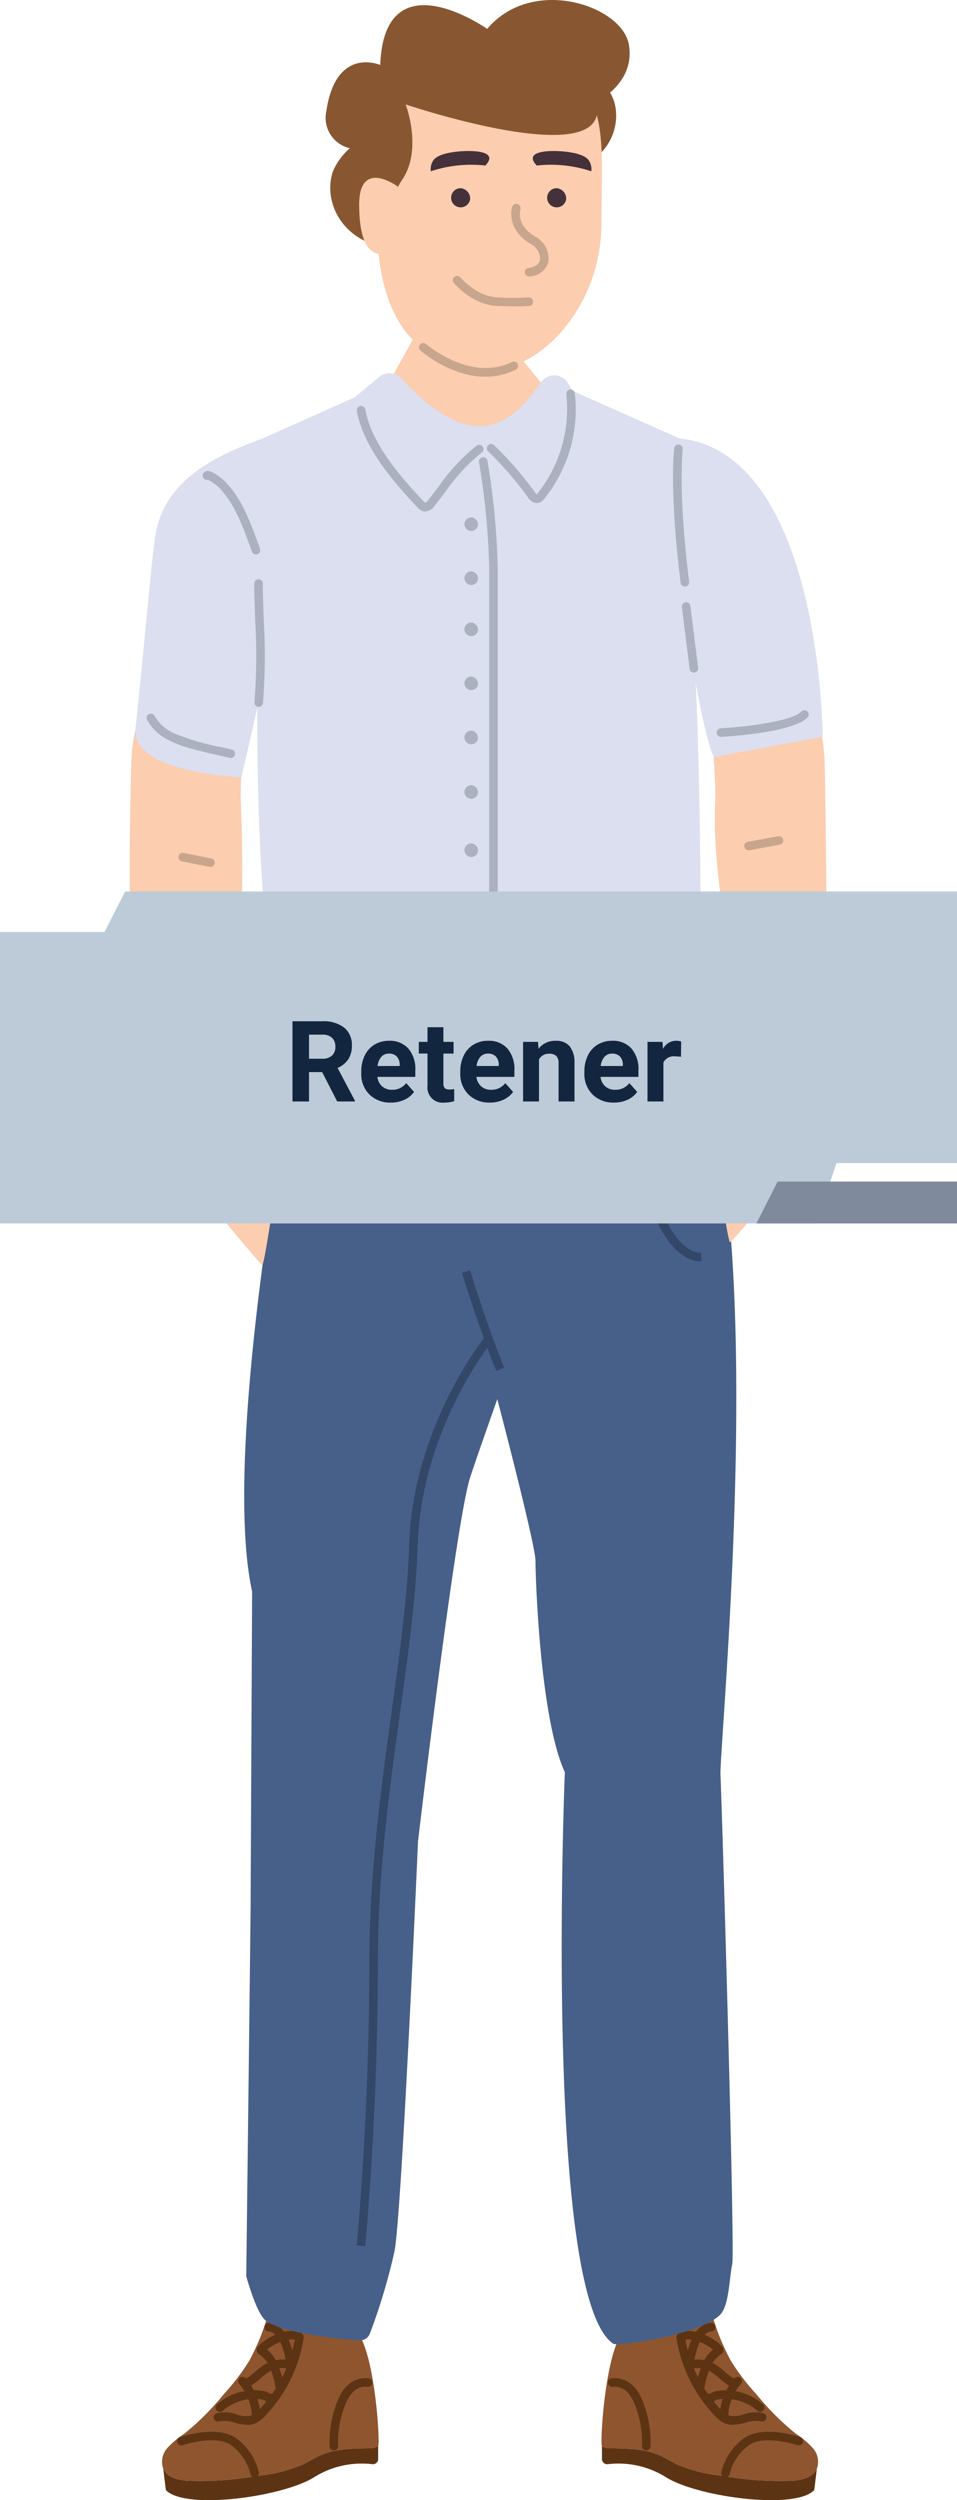 <svg xmlns="http://www.w3.org/2000/svg" xmlns:xlink="http://www.w3.org/1999/xlink" width="144.293" height="376.741" viewBox="0 0 144.293 376.741">
  <defs>
    <clipPath id="clip-path">
      <rect id="Rectángulo_300803" data-name="Rectángulo 300803" width="105.19" height="376.741" fill="none"/>
    </clipPath>
  </defs>
  <g id="Grupo_886479" data-name="Grupo 886479" transform="translate(-1065.707 -10369.693)">
    <g id="Grupo_886081" data-name="Grupo 886081" transform="translate(1085.259 10369.693)">
      <g id="Grupo_886080" data-name="Grupo 886080" clip-path="url(#clip-path)">
        <path id="Trazado_601271" data-name="Trazado 601271" d="M52.621,8.4a6.519,6.519,0,0,1,5.354,5.879A8.014,8.014,0,0,1,54,21.91Z" transform="translate(15.346 2.45)" fill="#885732"/>
        <path id="Trazado_601272" data-name="Trazado 601272" d="M35.059,38.593,28.726,49.924l16.665,8,10.332-9-6.8-8.252Z" transform="translate(8.377 11.255)" fill="#fccdae"/>
        <path id="Trazado_601273" data-name="Trazado 601273" d="M33.962,273.793c2.126,4.731,2.685,15.661,2.413,15.9a2.034,2.034,0,0,1-1.323.342c-2.463.053-5.006.05-7.272,1.02-.988.422-1.891,1.02-2.861,1.48a22.855,22.855,0,0,1-6.6,1.64,49.36,49.36,0,0,1-10.678.762c-1.426-.106-3.068-.495-3.67-1.791a3.116,3.116,0,0,1,.606-3.136,13.237,13.237,0,0,1,2.561-2.163,39.72,39.72,0,0,0,5.922-5.919,34.339,34.339,0,0,0,3.853-5.03,34.36,34.36,0,0,0,2.671-6.392Z" transform="translate(1.096 78.885)" fill="#8f552f"/>
        <path id="Trazado_601274" data-name="Trazado 601274" d="M3.921,288.812c.6,1.3,2.242,1.686,3.67,1.791a49.355,49.355,0,0,0,10.678-.761,22.876,22.876,0,0,0,6.6-1.64c.971-.461,1.874-1.058,2.862-1.481,2.264-.97,4.807-.966,7.272-1.019a2.039,2.039,0,0,0,1.321-.342v1.957a.788.788,0,0,1-.883.788,13.538,13.538,0,0,0-8.738,1.943c-4.718,3-19.547,5.019-22.394,1.948Z" transform="translate(1.143 83.218)" fill="#5c3414"/>
        <path id="Trazado_601275" data-name="Trazado 601275" d="M14.879,286.018a8.007,8.007,0,0,1-1.937-.322,4.3,4.3,0,0,0-2.293-.194.645.645,0,0,1-.4-1.227,5.379,5.379,0,0,1,3.012.168,3.811,3.811,0,0,0,2.379.137,3.343,3.343,0,0,0,.976-.778,20.589,20.589,0,0,0,5.489-11.082.646.646,0,1,1,1.277.2A21.893,21.893,0,0,1,17.548,284.7a4.532,4.532,0,0,1-1.386,1.063,3.145,3.145,0,0,1-1.283.256" transform="translate(2.859 79.372)" fill="#5c3414"/>
        <path id="Trazado_601276" data-name="Trazado 601276" d="M10.672,282.12a.646.646,0,0,1-.43-1.129,8.512,8.512,0,0,1,6.935-2.028,2.065,2.065,0,0,1,.891.318l.1.074a.646.646,0,0,1,.468,1.155,1.013,1.013,0,0,1-1.252-.128,1.025,1.025,0,0,0-.413-.143,7.3,7.3,0,0,0-5.87,1.719.644.644,0,0,1-.429.163" transform="translate(2.924 81.323)" fill="#5c3414"/>
        <path id="Trazado_601277" data-name="Trazado 601277" d="M15.365,283.693a.645.645,0,0,1-.645-.616,7.7,7.7,0,0,0-1.9-4.716.646.646,0,0,1,.971-.852,9,9,0,0,1,2.218,5.51.647.647,0,0,1-.616.674h-.03" transform="translate(3.693 80.864)" fill="#5c3414"/>
        <path id="Trazado_601278" data-name="Trazado 601278" d="M13.784,279.5a.645.645,0,0,1-.284-1.226,7.84,7.84,0,0,0,1.569-1.137,10.069,10.069,0,0,1,1.6-1.19,5.4,5.4,0,0,1,3.955-.509.646.646,0,1,1-.323,1.25,4.111,4.111,0,0,0-3,.386,8.9,8.9,0,0,0-1.4,1.046,8.871,8.871,0,0,1-1.841,1.312.634.634,0,0,1-.283.066" transform="translate(3.831 80.275)" fill="#5c3414"/>
        <path id="Trazado_601279" data-name="Trazado 601279" d="M18.31,280.435a.647.647,0,0,1-.632-.511,14.945,14.945,0,0,0-.824-2.915,4.605,4.605,0,0,0-1.723-2.111.646.646,0,0,1,.663-1.109,5.8,5.8,0,0,1,2.242,2.7,16.034,16.034,0,0,1,.907,3.167.647.647,0,0,1-.5.766.6.6,0,0,1-.134.014" transform="translate(4.321 79.817)" fill="#5c3414"/>
        <path id="Trazado_601280" data-name="Trazado 601280" d="M19.742,278.235a.605.605,0,0,1-.621-.519l-.01-.075c-.466-3.336-1.47-5.288-2.756-5.354a.646.646,0,1,1,.067-1.29c1.409.074,3.241,1.254,3.968,6.466a.677.677,0,0,1-.544.765.706.706,0,0,1-.1.008" transform="translate(4.591 79.029)" fill="#5c3414"/>
        <path id="Trazado_601281" data-name="Trazado 601281" d="M15.483,275.4a.645.645,0,0,1-.509-1.044c.991-1.267,4.3-3.042,6.419-2.22a.645.645,0,0,1-.466,1.2c-1.341-.518-4.134.789-4.935,1.812a.646.646,0,0,1-.509.248" transform="translate(4.327 79.302)" fill="#5c3414"/>
        <path id="Trazado_601282" data-name="Trazado 601282" d="M23.99,288.332a.646.646,0,0,1-.645-.619,16.238,16.238,0,0,1,1.214-6.875,6.873,6.873,0,0,1,1.217-2.042,4,4,0,0,1,3.38-1.33.646.646,0,1,1-.092,1.288,2.723,2.723,0,0,0-2.339.918,5.647,5.647,0,0,0-.973,1.661,14.942,14.942,0,0,0-1.117,6.326.647.647,0,0,1-.617.673H23.99" transform="translate(6.804 80.912)" fill="#5c3414"/>
        <path id="Trazado_601283" data-name="Trazado 601283" d="M17.229,290.58a.647.647,0,0,1-.634-.526,7.647,7.647,0,0,0-2.892-4.322c-2.324-1.665-7.289-.017-7.339,0a.646.646,0,0,1-.413-1.223c.229-.079,5.642-1.875,8.5.174a8.826,8.826,0,0,1,3.41,5.134.645.645,0,0,1-.517.75.625.625,0,0,1-.119.012" transform="translate(1.607 82.736)" fill="#5c3414"/>
        <path id="Trazado_601284" data-name="Trazado 601284" d="M57.554,273.793c-2.126,4.731-2.685,15.661-2.413,15.9a2.034,2.034,0,0,0,1.323.342c2.463.053,5.006.05,7.272,1.02.988.422,1.891,1.02,2.862,1.48a22.836,22.836,0,0,0,6.6,1.64,49.36,49.36,0,0,0,10.678.762c1.426-.106,3.068-.495,3.67-1.791a3.116,3.116,0,0,0-.606-3.136,13.237,13.237,0,0,0-2.561-2.163,39.72,39.72,0,0,1-5.922-5.919,34.339,34.339,0,0,1-3.853-5.03,34.36,34.36,0,0,1-2.671-6.392Z" transform="translate(16.062 78.885)" fill="#8f552f"/>
        <path id="Trazado_601285" data-name="Trazado 601285" d="M87.533,288.812c-.6,1.3-2.242,1.686-3.67,1.791a49.355,49.355,0,0,1-10.678-.761,22.876,22.876,0,0,1-6.6-1.64c-.97-.461-1.874-1.058-2.862-1.481-2.264-.97-4.807-.966-7.272-1.019a2.039,2.039,0,0,1-1.321-.342v1.957a.788.788,0,0,0,.883.788,13.538,13.538,0,0,1,8.738,1.943c4.718,3,19.547,5.019,22.394,1.948Z" transform="translate(16.076 83.218)" fill="#5c3414"/>
        <path id="Trazado_601286" data-name="Trazado 601286" d="M72.327,286.018a3.137,3.137,0,0,1-1.283-.256,4.5,4.5,0,0,1-1.386-1.063,21.9,21.9,0,0,1-5.836-11.784.645.645,0,1,1,1.276-.2A20.594,20.594,0,0,0,70.588,283.8a3.35,3.35,0,0,0,.978.778,3.8,3.8,0,0,0,2.378-.137,5.38,5.38,0,0,1,3.012-.168.645.645,0,0,1-.4,1.227,4.274,4.274,0,0,0-2.293.194,8.017,8.017,0,0,1-1.936.322" transform="translate(18.61 79.372)" fill="#5c3414"/>
        <path id="Trazado_601287" data-name="Trazado 601287" d="M75.466,282.12a.639.639,0,0,1-.429-.164,7.315,7.315,0,0,0-5.872-1.718,1.1,1.1,0,0,0-.353.1c-.238.173-.787.576-1.311.169a.646.646,0,0,1,.468-1.153l.019-.014a2.131,2.131,0,0,1,.971-.377,8.513,8.513,0,0,1,6.936,2.029.646.646,0,0,1-.43,1.128" transform="translate(19.611 81.323)" fill="#5c3414"/>
        <path id="Trazado_601288" data-name="Trazado 601288" d="M69.528,283.693H69.5a.647.647,0,0,1-.616-.674,9,9,0,0,1,2.218-5.51.646.646,0,0,1,.971.852,7.7,7.7,0,0,0-1.9,4.716.645.645,0,0,1-.645.616" transform="translate(20.088 80.864)" fill="#5c3414"/>
        <path id="Trazado_601289" data-name="Trazado 601289" d="M72.154,279.5a.634.634,0,0,1-.283-.066,8.9,8.9,0,0,1-1.841-1.312,8.952,8.952,0,0,0-1.395-1.046,4.114,4.114,0,0,0-3-.386.646.646,0,0,1-.323-1.25,5.4,5.4,0,0,1,3.955.509,10.069,10.069,0,0,1,1.6,1.19,7.83,7.83,0,0,0,1.569,1.137.645.645,0,0,1-.284,1.226" transform="translate(18.904 80.275)" fill="#5c3414"/>
        <path id="Trazado_601290" data-name="Trazado 601290" d="M66.763,280.435a.6.6,0,0,1-.134-.014.647.647,0,0,1-.5-.766,16,16,0,0,1,.907-3.166,5.8,5.8,0,0,1,2.242-2.7.646.646,0,0,1,.661,1.109,4.607,4.607,0,0,0-1.722,2.112,14.907,14.907,0,0,0-.824,2.914.647.647,0,0,1-.632.511" transform="translate(19.281 79.817)" fill="#5c3414"/>
        <path id="Trazado_601291" data-name="Trazado 601291" d="M66.076,277.641l-.65-.017-.629-.161c.726-5.213,2.559-6.394,3.968-6.466a.646.646,0,0,1,.067,1.29c-1.286.066-2.291,2.018-2.756,5.354m-.65-.017h0Z" transform="translate(18.896 79.029)" fill="#5c3414"/>
        <path id="Trazado_601292" data-name="Trazado 601292" d="M70.229,275.4a.644.644,0,0,1-.509-.248c-.8-1.023-3.595-2.328-4.937-1.812a.645.645,0,1,1-.465-1.2c2.114-.818,5.426.952,6.418,2.22a.645.645,0,0,1-.508,1.044" transform="translate(18.636 79.302)" fill="#5c3414"/>
        <path id="Trazado_601293" data-name="Trazado 601293" d="M61.6,288.331h-.03a.646.646,0,0,1-.616-.673,14.963,14.963,0,0,0-1.119-6.326,5.727,5.727,0,0,0-.971-1.661,2.7,2.7,0,0,0-2.339-.918.646.646,0,1,1-.092-1.288,4,4,0,0,1,3.378,1.33,6.829,6.829,0,0,1,1.217,2.041,16.2,16.2,0,0,1,1.215,6.877.644.644,0,0,1-.643.619" transform="translate(16.282 80.912)" fill="#5c3414"/>
        <path id="Trazado_601294" data-name="Trazado 601294" d="M69.7,290.581a.725.725,0,0,1-.118-.01.647.647,0,0,1-.518-.753,8.826,8.826,0,0,1,3.41-5.134c2.861-2.05,8.274-.252,8.5-.174a.646.646,0,0,1-.413,1.224c-.05-.018-5.012-1.666-7.339,0a7.572,7.572,0,0,0-2.892,4.319.647.647,0,0,1-.634.528" transform="translate(20.138 82.736)" fill="#5c3414"/>
        <path id="Trazado_601295" data-name="Trazado 601295" d="M20.762,126.075c-.443,1.55-10.847,56.449-6.2,77.7,0,0-.221,44.938-.221,46.709s-.664,56.449-.664,56.449,1.479,5.492,2.878,6.642c2.742,2.255,13.88,3.017,13.88,3.017a1.652,1.652,0,0,0,1.9-1.046,91.2,91.2,0,0,0,3.7-12.375c1.107-5.757,3.542-61.763,3.542-61.763s5.495-46.57,7.748-54.456c.442-1.55,4.206-12.176,4.206-12.176s5.755,21.916,5.755,24.351.664,23.687,4.428,31.877c0,0-3.265,79.067,7.305,86.113.664.443,13.3-1.365,16.16-4.428,1.319-1.413,1.328-5.533,1.771-7.526s-1.55-69.51-1.771-73.716,7.526-83.014-3.764-107.807Z" transform="translate(3.899 36.057)" fill="#47608a"/>
        <path id="Trazado_601296" data-name="Trazado 601296" d="M17.4,143.615l.124,2.61s5.94-.372,7.426.619,5.321,5.94,7.055,5.94,1.113,3.095-2.475,2.847c-1.625-.111-6.973-3.465-6.973-3.465S20.374,167.636,20,167.636s-11.015-13-12.006-14.6-2.57-4.284-2.57-4.284c-.252-.958-2.442-7.884-4.123-16.61-1.786-9.279-1.3-31.5-1.055-40.086.214-7.6,3.166-13.362,9.495-13.362,10.549,0,6.582,10.456,7.033,19.691.7,14.417-.856,43.09.628,45.234" transform="translate(0 22.948)" fill="#fccdae"/>
        <path id="Trazado_601297" data-name="Trazado 601297" d="M75.6,140.227l-.124,2.61s-5.94-.372-7.426.619S62.732,149.4,61,149.4s-1.113,3.095,2.475,2.847c1.625-.111,6.973-3.465,6.973-3.465S72.632,164.249,73,164.249s11.015-13,12.006-14.6,2.57-4.284,2.57-4.284c.252-.958-.066-44.725-.307-53.309-.213-7.6-3.164-13.362-9.493-13.362-10.549,0-6.582,10.456-7.033,19.692-.7,14.416,6.341,39.7,4.857,41.846" transform="translate(17.518 22.948)" fill="#fccdae"/>
        <path id="Trazado_601298" data-name="Trazado 601298" d="M104.312,98.331c-.194-9.922-2.9-43.036-21.623-44.971L66.585,46.2l-.672-1.142a2.437,2.437,0,0,0-4.144-.076c-1.925,2.918-5.13,6.564-9.114,6.564-4.729,0-9.5-4.565-11.857-7.194a2.435,2.435,0,0,0-3.381-.247l-3.65,3.056L19.71,53.444C11.725,56.3,4.789,60.218,3.65,68.2c-.7,4.92-1.777,18-2.968,28.856-.739,6.762,15.975,7.379,15.975,7.379l2.4-10.482s-.342,38.877,4.085,44.632l1.33,10.847L47.8,148.5,85.124,147l-.664-11.511a10.777,10.777,0,0,0,1.328-5.535c.291-11.424-.329-35.682-.664-39.847,0,0,1.692,9.5,2.8,11.273Z" transform="translate(0.192 12.697)" fill="#dbdff0"/>
        <path id="Trazado_601299" data-name="Trazado 601299" d="M79.993,123.64l-37.327,1.5-23.328.936s-1.665,3.751-.874,4.619c1.11,1.215,62.887-1.66,63.317-2.215.789-1.02-1.788-4.838-1.788-4.838" transform="translate(5.322 36.057)" fill="#de9654"/>
        <path id="Trazado_601300" data-name="Trazado 601300" d="M36.825,63.262a1.279,1.279,0,0,1-.338-.047,1.761,1.761,0,0,1-.789-.536c-3.992-4.209-8.2-9.227-9.172-14.544A.646.646,0,0,1,27.8,47.9c.905,4.983,4.977,9.815,8.839,13.885a1.162,1.162,0,0,0,.2.182,1.347,1.347,0,0,0,.386-.364c.553-.688,1.077-1.379,1.6-2.063a28.949,28.949,0,0,1,5.757-6.2.645.645,0,1,1,.769,1.037,27.977,27.977,0,0,0-5.5,5.947c-.526.691-1.057,1.39-1.617,2.089a1.867,1.867,0,0,1-1.4.846" transform="translate(7.732 13.815)" fill="#acb1bf"/>
        <path id="Trazado_601301" data-name="Trazado 601301" d="M49.226,62.561a1.742,1.742,0,0,1-1.342-.882,51.265,51.265,0,0,0-5.994-6.915.646.646,0,0,1,.9-.93,52.642,52.642,0,0,1,6.144,7.09,1.2,1.2,0,0,0,.32.34c-.025-.026.039-.1.062-.133a20.463,20.463,0,0,0,4.363-14.963.646.646,0,1,1,1.283-.149,21.485,21.485,0,0,1-4.642,15.927,1.578,1.578,0,0,1-.743.562,1.181,1.181,0,0,1-.349.054" transform="translate(12.159 13.253)" fill="#acb1bf"/>
        <path id="Trazado_601302" data-name="Trazado 601302" d="M42.958,145.487a.646.646,0,0,1-.646-.646V69.961A109.5,109.5,0,0,0,40.78,54.1a.646.646,0,0,1,1.274-.217A110.848,110.848,0,0,1,43.6,69.947v74.895a.647.647,0,0,1-.646.646" transform="translate(11.89 15.556)" fill="#acb1bf"/>
        <path id="Trazado_601303" data-name="Trazado 601303" d="M41.122,61.519A1.026,1.026,0,1,1,40.1,60.357a1.1,1.1,0,0,1,1.018,1.162" transform="translate(11.399 17.602)" fill="#acb1bf"/>
        <path id="Trazado_601304" data-name="Trazado 601304" d="M41.122,67.821A1.026,1.026,0,1,1,40.1,66.659a1.1,1.1,0,0,1,1.018,1.162" transform="translate(11.399 19.439)" fill="#acb1bf"/>
        <path id="Trazado_601305" data-name="Trazado 601305" d="M41.122,73.785A1.026,1.026,0,1,1,40.1,72.623a1.1,1.1,0,0,1,1.018,1.162" transform="translate(11.399 21.179)" fill="#acb1bf"/>
        <path id="Trazado_601306" data-name="Trazado 601306" d="M41.122,80.087A1.026,1.026,0,1,1,40.1,78.925a1.1,1.1,0,0,1,1.018,1.162" transform="translate(11.399 23.017)" fill="#acb1bf"/>
        <path id="Trazado_601307" data-name="Trazado 601307" d="M41.122,86.407A1.026,1.026,0,1,1,40.1,85.245a1.1,1.1,0,0,1,1.018,1.162" transform="translate(11.399 24.86)" fill="#acb1bf"/>
        <path id="Trazado_601308" data-name="Trazado 601308" d="M41.122,92.758A1.026,1.026,0,1,1,40.1,91.6a1.1,1.1,0,0,1,1.018,1.162" transform="translate(11.399 26.712)" fill="#acb1bf"/>
        <path id="Trazado_601309" data-name="Trazado 601309" d="M41.122,99.554A1.026,1.026,0,1,1,40.1,98.392a1.1,1.1,0,0,1,1.018,1.162" transform="translate(11.399 28.694)" fill="#acb1bf"/>
        <path id="Trazado_601310" data-name="Trazado 601310" d="M41.122,105.856a1.026,1.026,0,1,1-1.018-1.162,1.1,1.1,0,0,1,1.018,1.162" transform="translate(11.399 30.531)" fill="#acb1bf"/>
        <path id="Trazado_601311" data-name="Trazado 601311" d="M41.122,112.406a1.026,1.026,0,1,1-1.018-1.162,1.1,1.1,0,0,1,1.018,1.162" transform="translate(11.399 32.442)" fill="#acb1bf"/>
        <path id="Trazado_601312" data-name="Trazado 601312" d="M41.122,117.6a1.026,1.026,0,1,1-1.018-1.162,1.1,1.1,0,0,1,1.018,1.162" transform="translate(11.399 33.957)" fill="#acb1bf"/>
        <path id="Trazado_601313" data-name="Trazado 601313" d="M16.558,67.523a.645.645,0,0,1-.607-.426l-.183-.508c-1.183-3.281-2.524-7-5.015-9.36a8.09,8.09,0,0,0-1.436-.965.645.645,0,0,1-.708-.961.867.867,0,0,1,.546-.353c.843-.107,2.47,1.326,2.485,1.341,2.715,2.572,4.111,6.444,5.343,9.86l.182.506a.645.645,0,0,1-.387.827.62.62,0,0,1-.22.039" transform="translate(2.483 16.023)" fill="#acb1bf"/>
        <path id="Trazado_601314" data-name="Trazado 601314" d="M15.212,86.812a.682.682,0,0,1-.072,0,.645.645,0,0,1-.57-.714,89.96,89.96,0,0,0,.111-12.356c-.067-1.925-.132-3.795-.139-5.509a.645.645,0,0,1,.643-.648.63.63,0,0,1,.648.642c.008,1.7.072,3.558.138,5.471a90.718,90.718,0,0,1-.118,12.544.648.648,0,0,1-.642.573" transform="translate(4.241 19.708)" fill="#acb1bf"/>
        <path id="Trazado_601315" data-name="Trazado 601315" d="M14.667,89.938a.647.647,0,0,1-.149-.017l-1.474-.338c-2.747-.625-5.86-1.332-7.444-2.189a7.35,7.35,0,0,1-3.564-3.225.646.646,0,1,1,1.187-.509,6.221,6.221,0,0,0,2.991,2.6,36.479,36.479,0,0,0,7.114,2.064l1.484.341a.646.646,0,0,1-.147,1.275" transform="translate(0.579 24.283)" fill="#acb1bf"/>
        <path id="Trazado_601316" data-name="Trazado 601316" d="M69.156,86.874a.646.646,0,0,1-.035-1.29c2.839-.159,10.562-.92,12.165-2.524a.646.646,0,1,1,.913.913c-2.24,2.241-11.911,2.839-13.007,2.9h-.036" transform="translate(19.979 24.167)" fill="#acb1bf"/>
        <path id="Trazado_601317" data-name="Trazado 601317" d="M65.216,73.269a.646.646,0,0,1-.641-.566c-1.732-13.862-1-20.042-.967-20.3a.646.646,0,0,1,1.281.16c-.008.062-.74,6.307.969,19.978a.647.647,0,0,1-.562.721.568.568,0,0,1-.08.005" transform="translate(18.497 15.118)" fill="#acb1bf"/>
        <path id="Trazado_601318" data-name="Trazado 601318" d="M66.269,80.865a.647.647,0,0,1-.641-.566L64.467,71a.646.646,0,1,1,1.281-.16l1.162,9.295a.647.647,0,0,1-.562.721.545.545,0,0,1-.08.005" transform="translate(18.799 20.495)" fill="#acb1bf"/>
        <path id="Trazado_601319" data-name="Trazado 601319" d="M43.986,163.383c-1.9-4.348-5.075-14.374-5.209-14.8l1.231-.387c.034.1,3.287,10.386,5.161,14.672Z" transform="translate(11.308 43.217)" fill="#334769"/>
        <path id="Trazado_601320" data-name="Trazado 601320" d="M27.787,292.972l-1.285-.127c.019-.194,1.906-19.615,1.906-42.78,0-13.33,1.793-26.31,3.372-37.763,1.232-8.926,2.4-17.359,2.631-25.02.548-17.751,11.226-31.091,11.334-31.224l1,.814c-.1.13-10.511,13.149-11.045,30.45-.238,7.729-1.407,16.2-2.643,25.157-1.652,11.97-3.361,24.345-3.361,37.586,0,23.231-1.894,42.713-1.913,42.906" transform="translate(7.729 45.51)" fill="#334769"/>
        <path id="Trazado_601321" data-name="Trazado 601321" d="M68.709,149.921c-5.9,0-8.7-11.468-8.815-11.958l1.257-.3c.728,3.051,3.5,10.965,7.559,10.965Z" transform="translate(17.467 40.147)" fill="#334769"/>
        <path id="Trazado_601322" data-name="Trazado 601322" d="M54.612,124.347a.645.645,0,0,1-.274-1.23c1.069-.5,3.974-2.193,4.572-3.986a.646.646,0,1,1,1.224.409c-.9,2.687-5.074,4.663-5.25,4.745a.639.639,0,0,1-.273.061" transform="translate(15.738 34.612)" fill="#acb1bf"/>
        <path id="Trazado_601323" data-name="Trazado 601323" d="M62.734,31.664c0,13.146-9.623,21.967-15.807,21.983-9.406.025-16.119-3.795-17.766-16.838s2.4-30.4,11.805-30.4c24.285,0,21.768,8.691,21.768,25.25" transform="translate(8.4 1.87)" fill="#fccdae"/>
        <path id="Trazado_601324" data-name="Trazado 601324" d="M30.266,36.912s1.757-6.2,4.2-9.909c3.031-4.6.471-11.267.471-11.267s31.427,10.591,28.726-.373c0,0,5.948-2.776,4.925-8.649S54.048-3.721,47.224,4.355c0,0-15.5-10.927-16.125,5.435,0,0-6.666-2.914-8.124,6.949a4.7,4.7,0,0,0,3.542,5.6,9.705,9.705,0,0,0-2.5,3.362c-1.465,3.995.625,9.415,6.25,11.207" transform="translate(6.677 0)" fill="#885732"/>
        <path id="Trazado_601325" data-name="Trazado 601325" d="M32.6,22.057s-5.881-4.376-5.811,2.869,2.44,7.745,4.782,7.134Z" transform="translate(7.812 6.05)" fill="#fccdae"/>
        <path id="Trazado_601326" data-name="Trazado 601326" d="M38.427,17.8c-2.174.327-2.715.986-2.873,1.2a2.4,2.4,0,0,0-.4,1.673,19.152,19.152,0,0,1,4.807-.944,19.367,19.367,0,0,1,3.416.077c.642-.674.643-1.068.568-1.288-.372-1.076-3.672-1-5.522-.722" transform="translate(10.248 5.139)" fill="#443139"/>
        <path id="Trazado_601327" data-name="Trazado 601327" d="M52.608,17.8c2.174.327,2.715.986,2.873,1.2a2.4,2.4,0,0,1,.4,1.673,19.152,19.152,0,0,0-4.807-.944,19.367,19.367,0,0,0-3.416.077c-.642-.674-.643-1.068-.568-1.288.372-1.076,3.672-1,5.522-.722" transform="translate(13.722 5.139)" fill="#443139"/>
        <path id="Trazado_601328" data-name="Trazado 601328" d="M40.384,23.631a1.442,1.442,0,1,1-1.423-1.675,1.565,1.565,0,0,1,1.423,1.675" transform="translate(10.947 6.403)" fill="#443139"/>
        <path id="Trazado_601329" data-name="Trazado 601329" d="M51.594,23.631a1.442,1.442,0,1,1-1.422-1.675,1.565,1.565,0,0,1,1.422,1.675" transform="translate(14.216 6.403)" fill="#443139"/>
        <path id="Trazado_601330" data-name="Trazado 601330" d="M47.227,34.724a.646.646,0,0,1-.081-1.286c.982-.127,1.6-.557,1.735-1.21a2.547,2.547,0,0,0-1.448-2.43c-3.025-1.813-3.112-4.444-2.734-5.584a.646.646,0,0,1,1.227.4c-.032.1-.69,2.359,2.171,4.075a3.77,3.77,0,0,1,2.049,3.8,3,3,0,0,1-2.835,2.228.592.592,0,0,1-.083.005" transform="translate(12.989 6.932)" fill="#c8a58d"/>
        <path id="Trazado_601331" data-name="Trazado 601331" d="M47.276,36.788c-.717,0-1.652-.017-2.851-.067-3.822-.159-6.471-3.379-6.582-3.516a.646.646,0,0,1,1-.812c.023.028,2.4,2.9,5.633,3.038a35.457,35.457,0,0,0,4.661.005.646.646,0,0,1,.159,1.281,19.011,19.011,0,0,1-2.024.071" transform="translate(10.994 9.377)" fill="#c8a58d"/>
        <path id="Trazado_601332" data-name="Trazado 601332" d="M43.784,45.094c-5.235,0-9.555-3.739-9.787-3.942a.646.646,0,0,1,.854-.97c.066.059,6.673,5.755,12.936,2.7a.645.645,0,1,1,.566,1.16,10.3,10.3,0,0,1-4.568,1.053" transform="translate(9.851 11.671)" fill="#c8a58d"/>
        <path id="Trazado_601333" data-name="Trazado 601333" d="M10.522,101.624a.632.632,0,0,1-.128-.013l-4.181-.836a.646.646,0,0,1,.253-1.267l4.182.837a.646.646,0,0,1-.127,1.279" transform="translate(1.661 29.015)" fill="#c8a58d"/>
        <path id="Trazado_601334" data-name="Trazado 601334" d="M72.385,99.681A.646.646,0,0,1,72.27,98.4l4.6-.836a.645.645,0,0,1,.231,1.27l-4.6.837a.59.59,0,0,1-.116.01" transform="translate(20.921 28.449)" fill="#c8a58d"/>
      </g>
    </g>
    <g id="Grupo_870616" data-name="Grupo 870616" transform="translate(1065.707 10504.031)">
      <path id="Sustracción_7" data-name="Sustracción 7" d="M123.091,50.022H0V6.094H15.76L18.868,0H144.293V40.927H126.12l-3.028,9.095Z" transform="translate(0 0)" fill="#bdcbd9"/>
      <path id="Trazado_608257" data-name="Trazado 608257" d="M29.577,13.576H27.594V18H25.1V5.914h4.491a5.076,5.076,0,0,1,3.3.955,3.3,3.3,0,0,1,1.162,2.7,3.718,3.718,0,0,1-.535,2.063A3.651,3.651,0,0,1,31.9,12.945l2.615,4.939V18H31.844Zm-1.984-2.017H29.6a2.057,2.057,0,0,0,1.453-.477,1.706,1.706,0,0,0,.515-1.316,1.826,1.826,0,0,0-.486-1.345,2.018,2.018,0,0,0-1.49-.49h-2Zm12.335,6.607a4.409,4.409,0,0,1-3.217-1.212,4.308,4.308,0,0,1-1.241-3.229v-.232a5.426,5.426,0,0,1,.523-2.42,3.838,3.838,0,0,1,1.482-1.644,4.159,4.159,0,0,1,2.187-.577,3.727,3.727,0,0,1,2.9,1.162,4.722,4.722,0,0,1,1.058,3.3v.979H37.9a2.229,2.229,0,0,0,.7,1.411,2.12,2.12,0,0,0,1.482.531,2.589,2.589,0,0,0,2.167-1l1.179,1.32a3.6,3.6,0,0,1-1.461,1.191A4.793,4.793,0,0,1,39.929,18.166Zm-.274-7.379a1.5,1.5,0,0,0-1.158.484,2.5,2.5,0,0,0-.569,1.384h3.337v-.192a1.786,1.786,0,0,0-.432-1.238A1.547,1.547,0,0,0,39.655,10.787Zm8.2-3.976V9.019h1.536v1.76H47.856v4.482a1.07,1.07,0,0,0,.191.714.959.959,0,0,0,.73.216,3.826,3.826,0,0,0,.706-.058V17.95a4.939,4.939,0,0,1-1.453.216,2.29,2.29,0,0,1-2.573-2.548V10.778H44.145V9.019h1.312V6.811Zm7.006,11.355a4.409,4.409,0,0,1-3.217-1.212A4.308,4.308,0,0,1,50.4,13.725v-.232a5.426,5.426,0,0,1,.523-2.42,3.838,3.838,0,0,1,1.482-1.644A4.159,4.159,0,0,1,54.6,8.853a3.727,3.727,0,0,1,2.9,1.162,4.722,4.722,0,0,1,1.058,3.3v.979H52.836a2.229,2.229,0,0,0,.7,1.411,2.12,2.12,0,0,0,1.482.531,2.589,2.589,0,0,0,2.167-1l1.179,1.32A3.6,3.6,0,0,1,56.9,17.739,4.793,4.793,0,0,1,54.862,18.166Zm-.274-7.379a1.5,1.5,0,0,0-1.158.484,2.5,2.5,0,0,0-.569,1.384H56.2v-.192a1.786,1.786,0,0,0-.432-1.238A1.547,1.547,0,0,0,54.588,10.787Zm7.537-1.768.075,1.038a3.136,3.136,0,0,1,2.582-1.2,2.606,2.606,0,0,1,2.125.838A3.912,3.912,0,0,1,67.62,12.2V18h-2.4V12.256a1.556,1.556,0,0,0-.332-1.108,1.486,1.486,0,0,0-1.1-.344,1.65,1.65,0,0,0-1.519.863V18h-2.4V9.019Zm11.447,9.147a4.409,4.409,0,0,1-3.217-1.212,4.308,4.308,0,0,1-1.241-3.229v-.232a5.426,5.426,0,0,1,.523-2.42,3.838,3.838,0,0,1,1.482-1.644,4.159,4.159,0,0,1,2.187-.577,3.727,3.727,0,0,1,2.9,1.162,4.722,4.722,0,0,1,1.058,3.3v.979H71.546a2.229,2.229,0,0,0,.7,1.411,2.12,2.12,0,0,0,1.482.531,2.589,2.589,0,0,0,2.167-1l1.179,1.32a3.6,3.6,0,0,1-1.461,1.191A4.793,4.793,0,0,1,73.572,18.166ZM73.3,10.787a1.5,1.5,0,0,0-1.158.484,2.5,2.5,0,0,0-.569,1.384h3.337v-.192a1.786,1.786,0,0,0-.432-1.238A1.547,1.547,0,0,0,73.3,10.787Zm10.376.481a6.517,6.517,0,0,0-.863-.066,1.757,1.757,0,0,0-1.785.921V18h-2.4V9.019h2.266l.066,1.071a2.223,2.223,0,0,1,2-1.237,2.514,2.514,0,0,1,.747.108Z" transform="translate(18.999 13.642)" fill="#12263f"/>
      <path id="Trazado_214008" data-name="Trazado 214008" d="M-.808,1.311H26.244V7.625H-4Z" transform="translate(118.049 42.396)" fill="#7f8a9c"/>
    </g>
  </g>
</svg>

